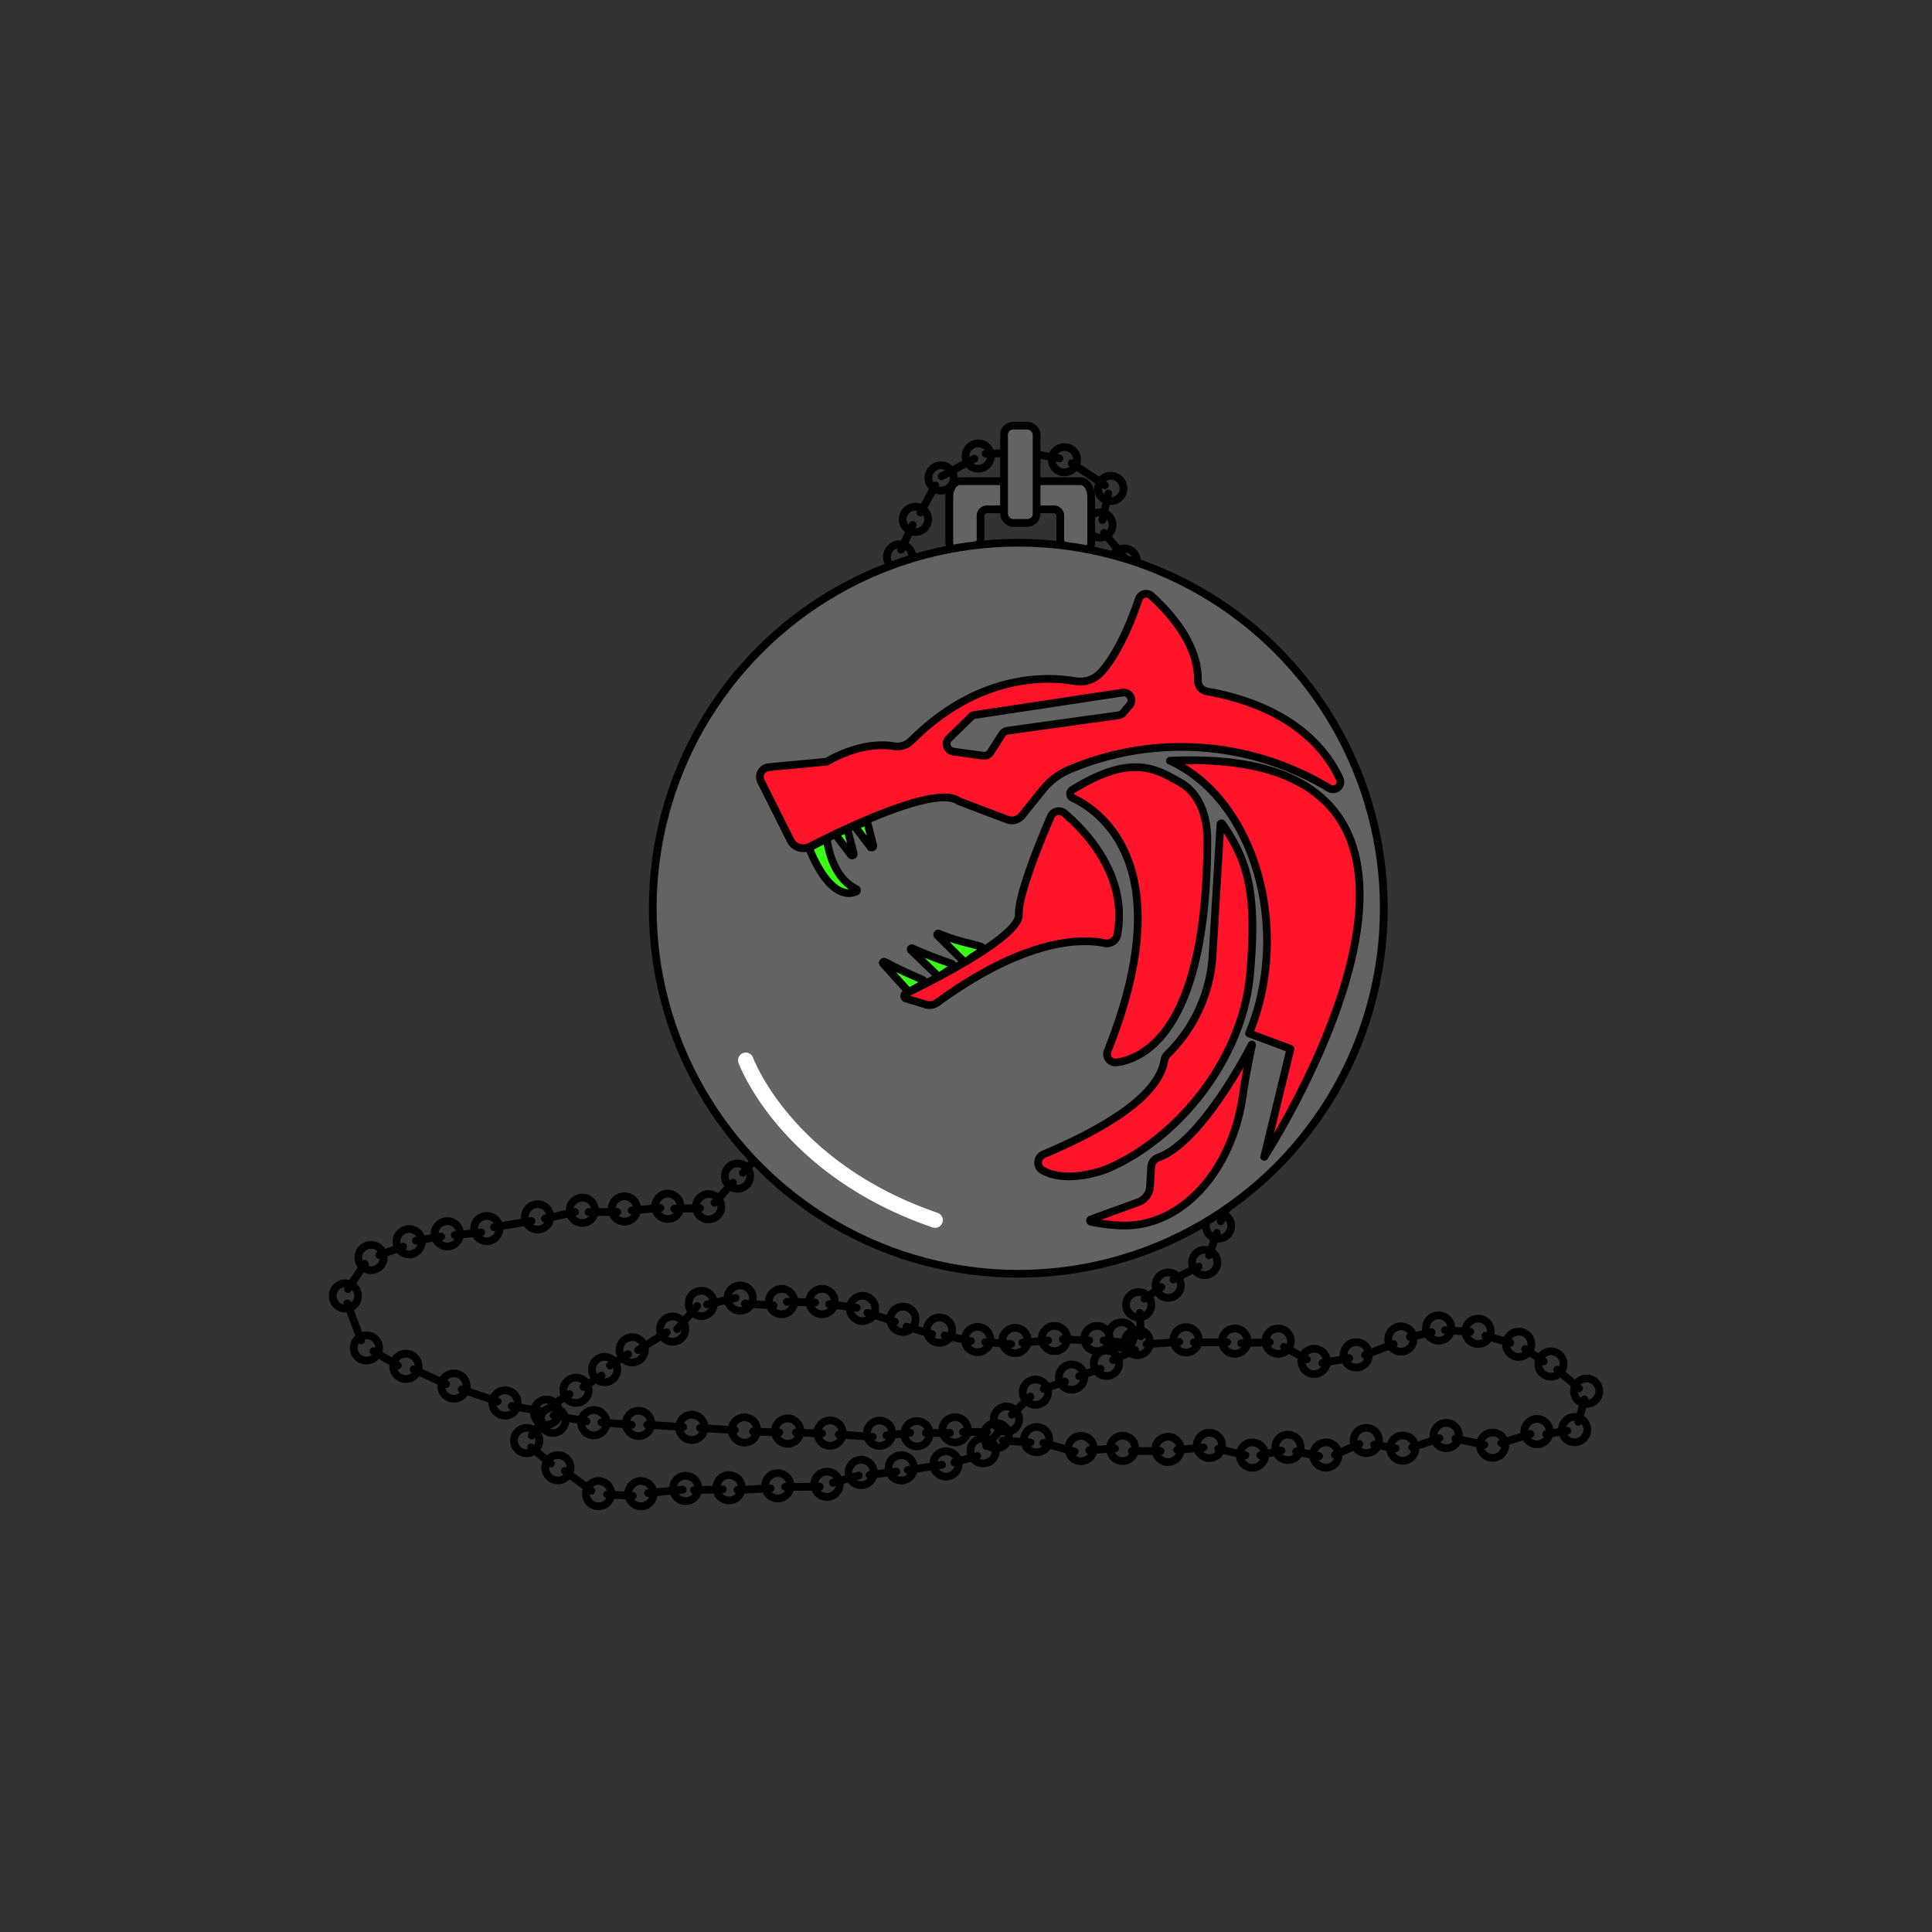 <svg id="Слой_1" data-name="Слой 1" xmlns="http://www.w3.org/2000/svg" viewBox="0 0 500 500">
  <rect x="0" y="0" width="500" height="500" fill="#333333" stroke="none"/>
  <g>
    <line x1="192.28" y1="303.52" x2="197.04" y2="298.33" fill="none" stroke="#000" stroke-linecap="round" stroke-miterlimit="10" stroke-width="2"/>
    <line x1="184.91" y1="311.26" x2="189.68" y2="306.07" fill="none" stroke="#000" stroke-linecap="round" stroke-miterlimit="10" stroke-width="2"/>
    <line x1="174.66" y1="312.84" x2="181.17" y2="312.67" fill="none" stroke="#000" stroke-linecap="round" stroke-miterlimit="10" stroke-width="2"/>
    <line x1="174.49" y1="312.84" x2="181" y2="312.67" fill="none" stroke="#000" stroke-linecap="round" stroke-miterlimit="10" stroke-width="2"/>
    <line x1="163.47" y1="313.26" x2="170.91" y2="312.63" fill="none" stroke="#000" stroke-linecap="round" stroke-miterlimit="10" stroke-width="2"/>
    <line x1="152.32" y1="313.69" x2="159.77" y2="313.65" fill="none" stroke="#000" stroke-linecap="round" stroke-miterlimit="10" stroke-width="2"/>
    <line x1="141.04" y1="315.39" x2="148.8" y2="313.67" fill="none" stroke="#000" stroke-linecap="round" stroke-miterlimit="10" stroke-width="2"/>
    <line x1="127.85" y1="317.61" x2="137.55" y2="315.99" fill="none" stroke="#000" stroke-linecap="round" stroke-miterlimit="10" stroke-width="2"/>
    <line x1="117.68" y1="319.65" x2="124.53" y2="318.97" fill="none" stroke="#000" stroke-linecap="round" stroke-miterlimit="10" stroke-width="2"/>
    <line x1="107.64" y1="321.09" x2="114.19" y2="320.03" fill="none" stroke="#000" stroke-linecap="round" stroke-miterlimit="10" stroke-width="2"/>
    <line x1="98.19" y1="324.8" x2="104.32" y2="322.63" fill="none" stroke="#000" stroke-linecap="round" stroke-miterlimit="10" stroke-width="2"/>
    <line x1="90.06" y1="333.61" x2="94.4" y2="327.09" fill="none" stroke="#000" stroke-linecap="round" stroke-miterlimit="10" stroke-width="2"/>
    <line x1="93.47" y1="346.88" x2="89.89" y2="337.31" fill="none" stroke="#000" stroke-linecap="round" stroke-miterlimit="10" stroke-width="2"/>
    <line x1="102.96" y1="353.39" x2="96.66" y2="349.69" fill="none" stroke="#000" stroke-linecap="round" stroke-miterlimit="10" stroke-width="2"/>
    <line x1="115.47" y1="358.21" x2="107" y2="354.38" fill="none" stroke="#000" stroke-linecap="round" stroke-miterlimit="10" stroke-width="2"/>
    <line x1="128.78" y1="362.71" x2="119.49" y2="359.55" fill="none" stroke="#000" stroke-linecap="round" stroke-miterlimit="10" stroke-width="2"/>
    <line x1="151.77" y1="367.82" x2="143.28" y2="366.32" fill="none" stroke="#000" stroke-linecap="round" stroke-miterlimit="10" stroke-width="2"/>
    <line x1="163.51" y1="368.75" x2="155.66" y2="368.11" fill="none" stroke="#000" stroke-linecap="round" stroke-miterlimit="10" stroke-width="2"/>
    <line x1="176.79" y1="369.31" x2="167.49" y2="368.74" fill="none" stroke="#000" stroke-linecap="round" stroke-miterlimit="10" stroke-width="2"/>
    <line x1="190.15" y1="370.12" x2="181.15" y2="369.55" fill="none" stroke="#000" stroke-linecap="round" stroke-miterlimit="10" stroke-width="2"/>
    <line x1="201.68" y1="370.71" x2="194.89" y2="370.49" fill="none" stroke="#000" stroke-linecap="round" stroke-miterlimit="10" stroke-width="2"/>
    <line x1="212.74" y1="370.97" x2="205.96" y2="370.74" fill="none" stroke="#000" stroke-linecap="round" stroke-miterlimit="10" stroke-width="2"/>
    <line x1="225.89" y1="371.86" x2="217.06" y2="371.24" fill="none" stroke="#000" stroke-linecap="round" stroke-miterlimit="10" stroke-width="2"/>
    <line x1="235.58" y1="370.8" x2="229.42" y2="371.49" fill="none" stroke="#000" stroke-linecap="round" stroke-miterlimit="10" stroke-width="2"/>
    <line x1="245.84" y1="370.85" x2="239.6" y2="370.85" fill="none" stroke="#000" stroke-linecap="round" stroke-miterlimit="10" stroke-width="2"/>
    <line x1="255.46" y1="370.59" x2="249.22" y2="370.59" fill="none" stroke="#000" stroke-linecap="round" stroke-miterlimit="10" stroke-width="2"/>
    <line x1="266.7" y1="373.31" x2="259.47" y2="372.81" fill="none" stroke="#000" stroke-linecap="round" stroke-miterlimit="10" stroke-width="2"/>
    <line x1="278.15" y1="375.69" x2="270.02" y2="373.44" fill="none" stroke="#000" stroke-linecap="round" stroke-miterlimit="10" stroke-width="2"/>
    <line x1="288.57" y1="374.88" x2="281.89" y2="375.31" fill="none" stroke="#000" stroke-linecap="round" stroke-miterlimit="10" stroke-width="2"/>
    <line x1="300.36" y1="375.52" x2="292.91" y2="375.52" fill="none" stroke="#000" stroke-linecap="round" stroke-miterlimit="10" stroke-width="2"/>
    <line x1="311.47" y1="374.63" x2="304.66" y2="375.22" fill="none" stroke="#000" stroke-linecap="round" stroke-miterlimit="10" stroke-width="2"/>
    <line x1="322.32" y1="376.63" x2="315.26" y2="374.97" fill="none" stroke="#000" stroke-linecap="round" stroke-miterlimit="10" stroke-width="2"/>
    <line x1="331.64" y1="375.39" x2="326.15" y2="376.63" fill="none" stroke="#000" stroke-linecap="round" stroke-miterlimit="10" stroke-width="2"/>
    <line x1="341.3" y1="376.85" x2="335.44" y2="375.67" fill="none" stroke="#000" stroke-linecap="round" stroke-miterlimit="10" stroke-width="2"/>
    <line x1="341.39" y1="376.85" x2="335.53" y2="375.67" fill="none" stroke="#000" stroke-linecap="round" stroke-miterlimit="10" stroke-width="2"/>
    <line x1="351.83" y1="373.69" x2="345.49" y2="376.5" fill="none" stroke="#000" stroke-linecap="round" stroke-miterlimit="10" stroke-width="2"/>
    <line x1="361.18" y1="374.84" x2="355.61" y2="373.85" fill="none" stroke="#000" stroke-linecap="round" stroke-miterlimit="10" stroke-width="2"/>
    <line x1="372.51" y1="372.22" x2="365.5" y2="374.58" fill="none" stroke="#000" stroke-linecap="round" stroke-miterlimit="10" stroke-width="2"/>
    <line x1="384.16" y1="373.91" x2="376.67" y2="372.32" fill="none" stroke="#000" stroke-linecap="round" stroke-miterlimit="10" stroke-width="2"/>
    <line x1="396.06" y1="371.14" x2="388.51" y2="373.47" fill="none" stroke="#000" stroke-linecap="round" stroke-miterlimit="10" stroke-width="2"/>
    <line x1="405.61" y1="370.28" x2="400.16" y2="371.14" fill="none" stroke="#000" stroke-linecap="round" stroke-miterlimit="10" stroke-width="2"/>
    <line x1="410.07" y1="362.17" x2="408.48" y2="367.95" fill="none" stroke="#000" stroke-linecap="round" stroke-miterlimit="10" stroke-width="2"/>
    <line x1="402.99" y1="354.48" x2="408.67" y2="359.3" fill="none" stroke="#000" stroke-linecap="round" stroke-miterlimit="10" stroke-width="2"/>
    <line x1="394.69" y1="349.15" x2="399.51" y2="352.34" fill="none" stroke="#000" stroke-linecap="round" stroke-miterlimit="10" stroke-width="2"/>
    <line x1="384.45" y1="345.7" x2="390.89" y2="347.52" fill="none" stroke="#000" stroke-linecap="round" stroke-miterlimit="10" stroke-width="2"/>
    <line x1="373.95" y1="344.23" x2="380.49" y2="344.65" fill="none" stroke="#000" stroke-linecap="round" stroke-miterlimit="10" stroke-width="2"/>
    <line x1="364.88" y1="346.02" x2="370.5" y2="344.78" fill="none" stroke="#000" stroke-linecap="round" stroke-miterlimit="10" stroke-width="2"/>
    <line x1="353.3" y1="350.65" x2="360.67" y2="347.84" fill="none" stroke="#000" stroke-linecap="round" stroke-miterlimit="10" stroke-width="2"/>
    <line x1="342.16" y1="352.75" x2="349.21" y2="351.48" fill="none" stroke="#000" stroke-linecap="round" stroke-miterlimit="10" stroke-width="2"/>
    <line x1="332.3" y1="348.57" x2="338.23" y2="351.8" fill="none" stroke="#000" stroke-linecap="round" stroke-miterlimit="10" stroke-width="2"/>
    <line x1="321.22" y1="347.62" x2="328.63" y2="347.36" fill="none" stroke="#000" stroke-linecap="round" stroke-miterlimit="10" stroke-width="2"/>
    <line x1="308.97" y1="347.42" x2="317.59" y2="347.36" fill="none" stroke="#000" stroke-linecap="round" stroke-miterlimit="10" stroke-width="2"/>
    <line x1="296.74" y1="347.87" x2="305.17" y2="347.3" fill="none" stroke="#000" stroke-linecap="round" stroke-miterlimit="10" stroke-width="2"/>
    <line x1="285.61" y1="346.91" x2="292.91" y2="347.68" fill="none" stroke="#000" stroke-linecap="round" stroke-miterlimit="10" stroke-width="2"/>
    <line x1="275.04" y1="346.59" x2="281.87" y2="346.91" fill="none" stroke="#000" stroke-linecap="round" stroke-miterlimit="10" stroke-width="2"/>
    <line x1="264.57" y1="347.49" x2="271.24" y2="346.91" fill="none" stroke="#000" stroke-linecap="round" stroke-miterlimit="10" stroke-width="2"/>
    <line x1="254.97" y1="347.36" x2="261.7" y2="347.84" fill="none" stroke="#000" stroke-linecap="round" stroke-miterlimit="10" stroke-width="2"/>
    <line x1="244.47" y1="345.61" x2="251.27" y2="347.07" fill="none" stroke="#000" stroke-linecap="round" stroke-miterlimit="10" stroke-width="2"/>
    <line x1="234.57" y1="343.34" x2="241.24" y2="345.29" fill="none" stroke="#000" stroke-linecap="round" stroke-miterlimit="10" stroke-width="2"/>
    <line x1="224.49" y1="339.76" x2="231.61" y2="342.06" fill="none" stroke="#000" stroke-linecap="round" stroke-miterlimit="10" stroke-width="2"/>
    <line x1="214.6" y1="337.53" x2="221.71" y2="338.46" fill="none" stroke="#000" stroke-linecap="round" stroke-miterlimit="10" stroke-width="2"/>
    <line x1="203.65" y1="336.92" x2="210.96" y2="337.08" fill="none" stroke="#000" stroke-linecap="round" stroke-miterlimit="10" stroke-width="2"/>
    <line x1="192.8" y1="337.37" x2="200.2" y2="337.85" fill="none" stroke="#000" stroke-linecap="round" stroke-miterlimit="10" stroke-width="2"/>
    <line x1="182.98" y1="337.58" x2="190.38" y2="335.92" fill="none" stroke="#000" stroke-linecap="round" stroke-miterlimit="10" stroke-width="2"/>
    <line x1="175.24" y1="343.98" x2="180.45" y2="337.98" fill="none" stroke="#000" stroke-linecap="round" stroke-miterlimit="10" stroke-width="2"/>
    <line x1="165.16" y1="349.4" x2="172.53" y2="344.81" fill="none" stroke="#000" stroke-linecap="round" stroke-miterlimit="10" stroke-width="2"/>
    <line x1="157.85" y1="353.41" x2="162.54" y2="350.45" fill="none" stroke="#000" stroke-linecap="round" stroke-miterlimit="10" stroke-width="2"/>
    <line x1="150.99" y1="358.95" x2="155.68" y2="355.98" fill="none" stroke="#000" stroke-linecap="round" stroke-miterlimit="10" stroke-width="2"/>
    <line x1="142.66" y1="363.76" x2="147.35" y2="360.8" fill="none" stroke="#000" stroke-linecap="round" stroke-miterlimit="10" stroke-width="2"/>
    <line x1="137.62" y1="371.52" x2="140.2" y2="367.69" fill="none" stroke="#000" stroke-linecap="round" stroke-miterlimit="10" stroke-width="2"/>
    <line x1="142.57" y1="378.8" x2="137.43" y2="374.58" fill="none" stroke="#000" stroke-linecap="round" stroke-miterlimit="10" stroke-width="2"/>
    <line x1="153.04" y1="385.82" x2="146.19" y2="380.67" fill="none" stroke="#000" stroke-linecap="round" stroke-miterlimit="10" stroke-width="2"/>
    <line x1="163.77" y1="387.14" x2="157.13" y2="386.75" fill="none" stroke="#000" stroke-linecap="round" stroke-miterlimit="10" stroke-width="2"/>
    <line x1="176.7" y1="385.52" x2="167.72" y2="386.41" fill="none" stroke="#000" stroke-linecap="round" stroke-miterlimit="10" stroke-width="2"/>
    <line x1="187.04" y1="385.44" x2="179.6" y2="385.65" fill="none" stroke="#000" stroke-linecap="round" stroke-miterlimit="10" stroke-width="2"/>
    <line x1="199.43" y1="385.18" x2="190.87" y2="385.61" fill="none" stroke="#000" stroke-linecap="round" stroke-miterlimit="10" stroke-width="2"/>
    <line x1="212.19" y1="384.75" x2="203.21" y2="384.8" fill="none" stroke="#000" stroke-linecap="round" stroke-miterlimit="10" stroke-width="2"/>
    <line x1="222.23" y1="381.86" x2="215.55" y2="383.73" fill="none" stroke="#000" stroke-linecap="round" stroke-miterlimit="10" stroke-width="2"/>
    <line x1="231.98" y1="380.84" x2="225.04" y2="381.73" fill="none" stroke="#000" stroke-linecap="round" stroke-miterlimit="10" stroke-width="2"/>
    <line x1="243.81" y1="379.09" x2="234.91" y2="380.46" fill="none" stroke="#000" stroke-linecap="round" stroke-miterlimit="10" stroke-width="2"/>
    <line x1="252.89" y1="376.84" x2="246.98" y2="378.46" fill="none" stroke="#000" stroke-linecap="round" stroke-miterlimit="10" stroke-width="2"/>
    <line x1="259.85" y1="369.05" x2="255.24" y2="374.25" fill="none" stroke="#000" stroke-linecap="round" stroke-miterlimit="10" stroke-width="2"/>
    <line x1="266.66" y1="361.44" x2="261.87" y2="366.12" fill="none" stroke="#000" stroke-linecap="round" stroke-miterlimit="10" stroke-width="2"/>
    <line x1="275.6" y1="357.56" x2="270.11" y2="359.44" fill="none" stroke="#000" stroke-linecap="round" stroke-miterlimit="10" stroke-width="2"/>
    <line x1="284.79" y1="354.24" x2="279.3" y2="356.12" fill="none" stroke="#000" stroke-linecap="round" stroke-miterlimit="10" stroke-width="2"/>
    <line x1="293.77" y1="349.39" x2="288.06" y2="351.99" fill="none" stroke="#000" stroke-linecap="round" stroke-miterlimit="10" stroke-width="2"/>
    <line x1="295" y1="339.78" x2="295.26" y2="345.82" fill="none" stroke="#000" stroke-linecap="round" stroke-miterlimit="10" stroke-width="2"/>
    <line x1="300.57" y1="333.09" x2="296.21" y2="336.11" fill="none" stroke="#000" stroke-linecap="round" stroke-miterlimit="10" stroke-width="2"/>
    <line x1="310.21" y1="327.78" x2="303.68" y2="331.13" fill="none" stroke="#000" stroke-linecap="round" stroke-miterlimit="10" stroke-width="2"/>
    <line x1="314.91" y1="319.09" x2="312.91" y2="324.88" fill="none" stroke="#000" stroke-linecap="round" stroke-miterlimit="10" stroke-width="2"/>
    <line x1="318.28" y1="311.22" x2="315.93" y2="316.03" fill="none" stroke="#000" stroke-linecap="round" stroke-miterlimit="10" stroke-width="2"/>
    <line x1="139.94" y1="365.18" x2="132.43" y2="363.89" fill="none" stroke="#000" stroke-linecap="round" stroke-miterlimit="10" stroke-width="2"/>
    <line x1="255.09" y1="117.41" x2="260.74" y2="117.31" fill="none" stroke="#000" stroke-linecap="round" stroke-miterlimit="10" stroke-width="2"/>
    <line x1="268.16" y1="117.58" x2="274.19" y2="118.63" fill="none" stroke="#000" stroke-linecap="round" stroke-miterlimit="10" stroke-width="2"/>
    <line x1="277.39" y1="119.88" x2="285.94" y2="125.56" fill="none" stroke="#000" stroke-linecap="round" stroke-miterlimit="10" stroke-width="2"/>
    <line x1="286.84" y1="127.71" x2="285.3" y2="134.58" fill="none" stroke="#000" stroke-linecap="round" stroke-miterlimit="10" stroke-width="2"/>
    <line x1="285.72" y1="137.9" x2="290.74" y2="143.95" fill="none" stroke="#000" stroke-linecap="round" stroke-miterlimit="10" stroke-width="2"/>
    <circle cx="143.07" cy="367.59" r="3.28" fill="none" stroke="#000" stroke-miterlimit="10" stroke-width="2"/>
    <circle cx="136.3" cy="372.82" r="3.28" fill="none" stroke="#000" stroke-miterlimit="10" stroke-width="2"/>
    <circle cx="144.38" cy="379.84" r="3.28" fill="none" stroke="#000" stroke-miterlimit="10" stroke-width="2"/>
    <circle cx="154.9" cy="386.56" r="3.28" fill="none" stroke="#000" stroke-miterlimit="10" stroke-width="2"/>
    <circle cx="165.87" cy="386.56" r="3.28" fill="none" stroke="#000" stroke-miterlimit="10" stroke-width="2"/>
    <circle cx="177.45" cy="385.2" r="3.28" fill="none" stroke="#000" stroke-miterlimit="10" stroke-width="2"/>
    <circle cx="188.68" cy="385.03" r="3.28" fill="none" stroke="#000" stroke-miterlimit="10" stroke-width="2"/>
    <circle cx="201.28" cy="384.52" r="3.28" fill="none" stroke="#000" stroke-miterlimit="10" stroke-width="2"/>
    <circle cx="214.02" cy="384.13" r="3.28" fill="none" stroke="#000" stroke-miterlimit="10" stroke-width="2"/>
    <circle cx="222.87" cy="381.07" r="3.28" fill="none" stroke="#000" stroke-miterlimit="10" stroke-width="2"/>
    <circle cx="233.25" cy="379.88" r="3.28" fill="none" stroke="#000" stroke-miterlimit="10" stroke-width="2"/>
    <circle cx="244.82" cy="378.86" r="3.28" fill="none" stroke="#000" stroke-miterlimit="10" stroke-width="2"/>
    <circle cx="254.44" cy="375.45" r="3.28" fill="none" stroke="#000" stroke-miterlimit="10" stroke-width="2"/>
    <circle cx="260.48" cy="367.28" r="3.28" fill="none" stroke="#000" stroke-miterlimit="10" stroke-width="2"/>
    <circle cx="267.97" cy="360.3" r="3.28" fill="none" stroke="#000" stroke-miterlimit="10" stroke-width="2"/>
    <circle cx="277.33" cy="356.39" r="3.28" fill="none" stroke="#000" stroke-miterlimit="10" stroke-width="2"/>
    <circle cx="286.36" cy="352.82" r="3.28" fill="none" stroke="#000" stroke-miterlimit="10" stroke-width="2"/>
    <circle cx="290.27" cy="345.5" r="3.28" fill="none" stroke="#000" stroke-miterlimit="10" stroke-width="2"/>
    <circle cx="294.7" cy="337.67" r="3.28" fill="none" stroke="#000" stroke-miterlimit="10" stroke-width="2"/>
    <circle cx="302.34" cy="332.59" r="3.28" fill="none" stroke="#000" stroke-miterlimit="10" stroke-width="2"/>
    <circle cx="311.78" cy="326.72" r="3.28" fill="none" stroke="#000" stroke-miterlimit="10" stroke-width="2"/>
    <circle cx="315.36" cy="317.27" r="3.28" fill="none" stroke="#000" stroke-miterlimit="10" stroke-width="2"/>
    <circle cx="183.38" cy="312.3" r="3.28" fill="none" stroke="#000" stroke-miterlimit="10" stroke-width="2"/>
    <circle cx="284.66" cy="135.86" r="3.28" fill="none" stroke="#000" stroke-miterlimit="10" stroke-width="2"/>
    <circle cx="290.96" cy="145.22" r="3.28" fill="none" stroke="#000" stroke-miterlimit="10" stroke-width="2"/>
    <circle cx="232.83" cy="144.12" r="3.28" fill="none" stroke="#000" stroke-miterlimit="10" stroke-width="2"/>
    <circle cx="190.87" cy="304.37" r="3.28" fill="none" stroke="#000" stroke-miterlimit="10" stroke-width="2"/>
    <circle cx="172.83" cy="312.2" r="3.28" fill="none" stroke="#000" stroke-miterlimit="10" stroke-width="2"/>
    <circle cx="161.6" cy="312.88" r="3.28" fill="none" stroke="#000" stroke-miterlimit="10" stroke-width="2"/>
    <circle cx="150.7" cy="313.22" r="3.28" fill="none" stroke="#000" stroke-miterlimit="10" stroke-width="2"/>
    <circle cx="139.13" cy="314.92" r="3.28" fill="none" stroke="#000" stroke-miterlimit="10" stroke-width="2"/>
    <circle cx="125.98" cy="317.95" r="3.28" fill="none" stroke="#000" stroke-miterlimit="10" stroke-width="2"/>
    <circle cx="115.77" cy="319.31" r="3.28" fill="none" stroke="#000" stroke-miterlimit="10" stroke-width="2"/>
    <circle cx="105.89" cy="321.35" r="3.28" fill="none" stroke="#000" stroke-miterlimit="10" stroke-width="2"/>
    <circle cx="96.02" cy="325.44" r="3.28" fill="none" stroke="#000" stroke-miterlimit="10" stroke-width="2"/>
    <circle cx="89.38" cy="335.39" r="3.28" fill="none" stroke="#000" stroke-miterlimit="10" stroke-width="2"/>
    <circle cx="94.83" cy="348.84" r="3.28" fill="none" stroke="#000" stroke-miterlimit="10" stroke-width="2"/>
    <circle cx="105.04" cy="353.61" r="3.28" fill="none" stroke="#000" stroke-miterlimit="10" stroke-width="2"/>
    <circle cx="117.47" cy="358.71" r="3.28" fill="none" stroke="#000" stroke-miterlimit="10" stroke-width="2"/>
    <circle cx="130.7" cy="363.09" r="3.28" fill="none" stroke="#000" stroke-miterlimit="10" stroke-width="2"/>
    <circle cx="141.43" cy="365.48" r="3.28" fill="none" stroke="#000" stroke-miterlimit="10" stroke-width="2"/>
    <circle cx="165.26" cy="368.37" r="3.28" fill="none" stroke="#000" stroke-miterlimit="10" stroke-width="2"/>
    <circle cx="179.04" cy="369.39" r="3.28" fill="none" stroke="#000" stroke-miterlimit="10" stroke-width="2"/>
    <circle cx="192.66" cy="370.07" r="3.28" fill="none" stroke="#000" stroke-miterlimit="10" stroke-width="2"/>
    <circle cx="203.85" cy="370.37" r="3.28" fill="none" stroke="#000" stroke-miterlimit="10" stroke-width="2"/>
    <circle cx="214.83" cy="370.88" r="3.28" fill="none" stroke="#000" stroke-miterlimit="10" stroke-width="2"/>
    <circle cx="227.64" cy="370.92" r="3.28" fill="none" stroke="#000" stroke-miterlimit="10" stroke-width="2"/>
    <circle cx="237.3" cy="371.05" r="3.28" fill="none" stroke="#000" stroke-miterlimit="10" stroke-width="2"/>
    <circle cx="247.17" cy="370.03" r="3.28" fill="none" stroke="#000" stroke-miterlimit="10" stroke-width="2"/>
    <circle cx="257.81" cy="371.56" r="3.28" fill="none" stroke="#000" stroke-miterlimit="10" stroke-width="2"/>
    <circle cx="268.28" cy="372.58" r="3.28" fill="none" stroke="#000" stroke-miterlimit="10" stroke-width="2"/>
    <circle cx="279.77" cy="374.88" r="3.28" fill="none" stroke="#000" stroke-miterlimit="10" stroke-width="2"/>
    <circle cx="290.53" cy="374.84" r="3.28" fill="none" stroke="#000" stroke-miterlimit="10" stroke-width="2"/>
    <circle cx="302.28" cy="375.09" r="3.28" fill="none" stroke="#000" stroke-miterlimit="10" stroke-width="2"/>
    <circle cx="313" cy="374.07" r="3.28" fill="none" stroke="#000" stroke-miterlimit="10" stroke-width="2"/>
    <circle cx="324.13" cy="376.58" r="3.28" fill="none" stroke="#000" stroke-miterlimit="10" stroke-width="2"/>
    <circle cx="333.32" cy="374.58" r="3.28" fill="none" stroke="#000" stroke-miterlimit="10" stroke-width="2"/>
    <circle cx="343.13" cy="376.56" r="3.28" fill="none" stroke="#000" stroke-miterlimit="10" stroke-width="2"/>
    <circle cx="353.6" cy="372.8" r="3.28" fill="none" stroke="#000" stroke-miterlimit="10" stroke-width="2"/>
    <circle cx="363.04" cy="374.78" r="3.28" fill="none" stroke="#000" stroke-miterlimit="10" stroke-width="2"/>
    <circle cx="374.28" cy="371.52" r="3.28" fill="none" stroke="#000" stroke-miterlimit="10" stroke-width="2"/>
    <circle cx="386.28" cy="374.01" r="3.28" fill="none" stroke="#000" stroke-miterlimit="10" stroke-width="2"/>
    <circle cx="397.77" cy="370.5" r="3.28" fill="none" stroke="#000" stroke-miterlimit="10" stroke-width="2"/>
    <circle cx="407.51" cy="369.99" r="3.28" fill="none" stroke="#000" stroke-miterlimit="10" stroke-width="2"/>
    <circle cx="410.62" cy="360.03" r="3.28" fill="none" stroke="#000" stroke-miterlimit="10" stroke-width="2"/>
    <circle cx="401.38" cy="353.01" r="3.28" fill="none" stroke="#000" stroke-miterlimit="10" stroke-width="2"/>
    <circle cx="393.04" cy="347.9" r="3.28" fill="none" stroke="#000" stroke-miterlimit="10" stroke-width="2"/>
    <circle cx="382.53" cy="344.54" r="3.28" fill="none" stroke="#000" stroke-miterlimit="10" stroke-width="2"/>
    <circle cx="372.32" cy="343.69" r="3.28" fill="none" stroke="#000" stroke-miterlimit="10" stroke-width="2"/>
    <circle cx="362.57" cy="346.54" r="3.28" fill="none" stroke="#000" stroke-miterlimit="10" stroke-width="2"/>
    <circle cx="351" cy="350.63" r="3.28" fill="none" stroke="#000" stroke-miterlimit="10" stroke-width="2"/>
    <circle cx="340.11" cy="352.33" r="3.28" fill="none" stroke="#000" stroke-miterlimit="10" stroke-width="2"/>
    <circle cx="330.79" cy="347.09" r="3.28" fill="none" stroke="#000" stroke-miterlimit="10" stroke-width="2"/>
    <circle cx="319.55" cy="347.09" r="3.28" fill="none" stroke="#000" stroke-miterlimit="10" stroke-width="2"/>
    <circle cx="306.96" cy="346.75" r="3.28" fill="none" stroke="#000" stroke-miterlimit="10" stroke-width="2"/>
    <circle cx="294.36" cy="347.44" r="3.28" fill="none" stroke="#000" stroke-miterlimit="10" stroke-width="2"/>
    <circle cx="283.89" cy="346.41" r="3.28" fill="none" stroke="#000" stroke-miterlimit="10" stroke-width="2"/>
    <circle cx="272.91" cy="346.41" r="3.28" fill="none" stroke="#000" stroke-miterlimit="10" stroke-width="2"/>
    <circle cx="262.7" cy="346.92" r="3.28" fill="none" stroke="#000" stroke-miterlimit="10" stroke-width="2"/>
    <circle cx="253" cy="346.67" r="3.28" fill="none" stroke="#000" stroke-miterlimit="10" stroke-width="2"/>
    <circle cx="243.13" cy="344.24" r="3.28" fill="none" stroke="#000" stroke-miterlimit="10" stroke-width="2"/>
    <circle cx="233.68" cy="341.43" r="3.28" fill="none" stroke="#000" stroke-miterlimit="10" stroke-width="2"/>
    <circle cx="223.22" cy="338.63" r="3.28" fill="none" stroke="#000" stroke-miterlimit="10" stroke-width="2"/>
    <circle cx="212.75" cy="336.84" r="3.28" fill="none" stroke="#000" stroke-miterlimit="10" stroke-width="2"/>
    <circle cx="202.28" cy="336.84" r="3.28" fill="none" stroke="#000" stroke-miterlimit="10" stroke-width="2"/>
    <circle cx="191.56" cy="335.95" r="3.28" fill="none" stroke="#000" stroke-miterlimit="10" stroke-width="2"/>
    <circle cx="181.5" cy="337.33" r="3.28" fill="none" stroke="#000" stroke-miterlimit="10" stroke-width="2"/>
    <circle cx="174.09" cy="343.97" r="3.28" fill="none" stroke="#000" stroke-miterlimit="10" stroke-width="2"/>
    <circle cx="163.62" cy="349.33" r="3.28" fill="none" stroke="#000" stroke-miterlimit="10" stroke-width="2"/>
    <circle cx="156.47" cy="354.44" r="3.28" fill="none" stroke="#000" stroke-miterlimit="10" stroke-width="2"/>
    <circle cx="149.07" cy="359.8" r="3.28" fill="none" stroke="#000" stroke-miterlimit="10" stroke-width="2"/>
    <circle cx="153.68" cy="368.2" r="3.28" fill="none" stroke="#000" stroke-miterlimit="10" stroke-width="2"/>
    <path d="M247.9,142.63c-1.15.27-2.22-.81-2.22-2.24V128.64c0-2.27,1.22-4.11,2.72-4.11h31.29c1.5,0,2.71,1.84,2.71,4.11v11.74c0,1.44-1.07,2.52-2.22,2.24l-4.28-1a2.22,2.22,0,0,1-1.5-2.24v-5.71a1.71,1.71,0,0,0-1.52-1.86H255.3a1.72,1.72,0,0,0-1.53,1.86v5.71a2.2,2.2,0,0,1-1.5,2.23Z" fill="#636363" stroke="#000" stroke-miterlimit="10" stroke-width="2"/>
    <circle cx="263.53" cy="235.05" r="94.6" fill="#636363" stroke="#000" stroke-miterlimit="10" stroke-width="2"/>
    <rect x="259.84" y="110.16" width="8.43" height="25.17" rx="2.36" fill="#636363" stroke="#000" stroke-miterlimit="10" stroke-width="2"/>
    <circle cx="253.17" cy="118.03" r="3.28" fill="none" stroke="#000" stroke-miterlimit="10" stroke-width="2"/>
    <circle cx="275.47" cy="118.97" r="3.28" fill="none" stroke="#000" stroke-miterlimit="10" stroke-width="2"/>
    <circle cx="287.47" cy="126.41" r="3.28" fill="none" stroke="#000" stroke-miterlimit="10" stroke-width="2"/>
    <circle cx="243.55" cy="123.69" r="3.28" fill="none" stroke="#000" stroke-miterlimit="10" stroke-width="2"/>
    <circle cx="236.91" cy="134.41" r="3.28" fill="none" stroke="#000" stroke-miterlimit="10" stroke-width="2"/>
    <line x1="243.68" y1="123.26" x2="252.15" y2="118.71" fill="none" stroke="#000" stroke-linecap="round" stroke-miterlimit="10" stroke-width="2"/>
    <line x1="233.21" y1="142.24" x2="236.19" y2="135.86" fill="none" stroke="#000" stroke-linecap="round" stroke-miterlimit="10" stroke-width="2"/>
    <line x1="238.23" y1="132.63" x2="242.06" y2="125.65" fill="none" stroke="#000" stroke-linecap="round" stroke-miterlimit="10" stroke-width="2"/>
    <g>
      <path d="M327.19,299.39s69.36-106.85-24.41-102.51a23.41,23.41,0,0,1,2.16,1.07c20.58,11.26,29,43.75,18.32,69.49l10.71,4Z" fill="#ff142a" stroke="#000" stroke-linecap="round" stroke-linejoin="round" stroke-width="2"/>
      <path d="M315.85,213.35a.27.27,0,0,1,.5-.13c6,8.9,9.2,16.49,7.16,38.94s-19.17,43-37.41,50.51c0,0-9.82,3.83-16.25.23a2.31,2.31,0,0,1,.2-4.14c8.31-3.56,29.58-12.91,31.29-24.39A3.3,3.3,0,0,1,302,273a39.09,39.09,0,0,0,11.83-26Z" fill="#ff142a" stroke="#000" stroke-linecap="round" stroke-linejoin="round" stroke-width="2"/>
      <path d="M323.94,270.34c-1.82,3.54-13.48,25.45-24.22,29.25a2.73,2.73,0,0,0-1.8,2.44l-.3,5.08a4.55,4.55,0,0,1-3,4l-12.27,4.46a.33.33,0,0,0,0,.64,47.78,47.78,0,0,0,7.88.94c15.32.57,28.56-13.8,31.41-33.66.48-3.37,1.24-7.66,2.39-13.12A.07.07,0,0,0,323.94,270.34Z" fill="#ff142a" stroke="#000" stroke-linecap="round" stroke-linejoin="round" stroke-width="2"/>
      <path d="M286.66,272a2.16,2.16,0,0,0,2.26,2.95c7.27-.94,23.48-8.54,23.54-57.69,0-6.05-2.11-12.07-7.16-14.84-5.61-3.07-12.11-7.78-27.78,2a1.19,1.19,0,0,0,.11,2.1C284.62,209.77,305.77,224.11,286.66,272Z" fill="#ff142a" stroke="#000" stroke-linecap="round" stroke-linejoin="round" stroke-width="2"/>
      <path d="M346.72,201.57c-3.14-6.9-11.7-18.61-34.4-22.64A2.87,2.87,0,0,1,310,176c.11-3.89-1.27-12-12-21.77a2,2,0,0,0-3.29.83c-1.59,4.68-5.12,13.89-9.73,18.92a7.37,7.37,0,0,1-6.74,2.3c-6.79-1.21-24.74-2.23-42.34,15.37a5.17,5.17,0,0,1-4.52,1.47c-3.18-.54-9.3-.59-17.45,4l-15,1.43a2.53,2.53,0,0,0-2,3.64l7.65,15.29a3.7,3.7,0,0,0,5,1.64c1.79-.92,4.18-2.12,6.93-3.42L218,215l.24-.11c10.44-4.86,24.64-10.5,29.47-7.82a6.46,6.46,0,0,0,.87.44l12.07,4.58a3.35,3.35,0,0,0,3.81-1l5.43-6.74a17.48,17.48,0,0,1,6.85-5.18A74.11,74.11,0,0,1,344,204,1.91,1.91,0,0,0,346.72,201.57Zm-54.36-19.08-1.64,1.94a2,2,0,0,1-1.24.68l-28.73,4a2,2,0,0,0-1.39.88l-3,4.69a2,2,0,0,1-1.93.89l-7.75-1.06a2,2,0,0,1-1.11-3.39l6.15-6,38.88-5.89A2,2,0,0,1,292.36,182.49Z" fill="#ff142a" stroke="#000" stroke-linecap="round" stroke-linejoin="round" stroke-width="2"/>
      <path d="M275.48,210.46c5.11,4.31,16.53,15.9,13.7,31.39a2.78,2.78,0,0,1-3.3,2.24c-5.53-1.17-20-1.64-43.32,15.37a3.34,3.34,0,0,1-2.95.51l-5.09-1.54a.7.7,0,0,1-.11-1.3c6.4-3.11,29.49-14.7,29.27-20.42-.2-5.2,5.71-19.48,8.28-25.43A2.25,2.25,0,0,1,275.48,210.46Z" fill="#ff142a" stroke="#000" stroke-linecap="round" stroke-linejoin="round" stroke-width="2"/>
      <path d="M221.55,230.07c-1.3-.69-6.05-3.06-7.62-13l-4.55,2.32s5.08,14.17,12.13,11.38A.37.37,0,0,0,221.55,230.07Z" fill="#39ff14" stroke="#000" stroke-miterlimit="10" stroke-width="2"/>
      <path d="M220.9,220.79l-1.52-5.88a.41.41,0,0,0-.57-.27l-2.2,1a.42.42,0,0,0-.16.64l3.72,4.89A.41.41,0,0,0,220.9,220.79Z" fill="#39ff14" stroke="#000" stroke-miterlimit="10" stroke-width="2"/>
      <path d="M226,218.81l-1.52-5.88a.42.42,0,0,0-.58-.27l-2.2,1a.42.42,0,0,0-.16.63l3.73,4.89A.42.42,0,0,0,226,218.81Z" fill="#39ff14" stroke="#000" stroke-miterlimit="10" stroke-width="2"/>
      <path d="M238.68,253.52c-1.92-.81-5.8-2.51-9.76-4.59a.3.3,0,0,0-.36.46l6.29,6.93a.67.67,0,0,0,.83.13l3.06-1.73A.67.67,0,0,0,238.68,253.52Z" fill="#39ff14" stroke="#000" stroke-miterlimit="10" stroke-width="2"/>
      <path d="M246.14,249.36c-2-.68-5.95-2.11-10-3.91a.29.29,0,0,0-.33.48l6.75,6.49a.69.69,0,0,0,.84.07l2.93-1.94A.66.66,0,0,0,246.14,249.36Z" fill="#39ff14" stroke="#000" stroke-miterlimit="10" stroke-width="2"/>
      <path d="M253.86,245c-2-.72-6.81-1.52-10.88-3.39a.3.3,0,0,0-.34.48l6.65,6.6a.68.68,0,0,0,.83.09l3.86-2.59A.67.67,0,0,0,253.86,245Z" fill="#39ff14" stroke="#000" stroke-miterlimit="10" stroke-width="2"/>
    </g>
    <path d="M193,274.4s10.21,28.09,49,41.37" fill="none" stroke="#fff" stroke-linecap="round" stroke-linejoin="round" stroke-width="4"/>
  </g>
</svg>

